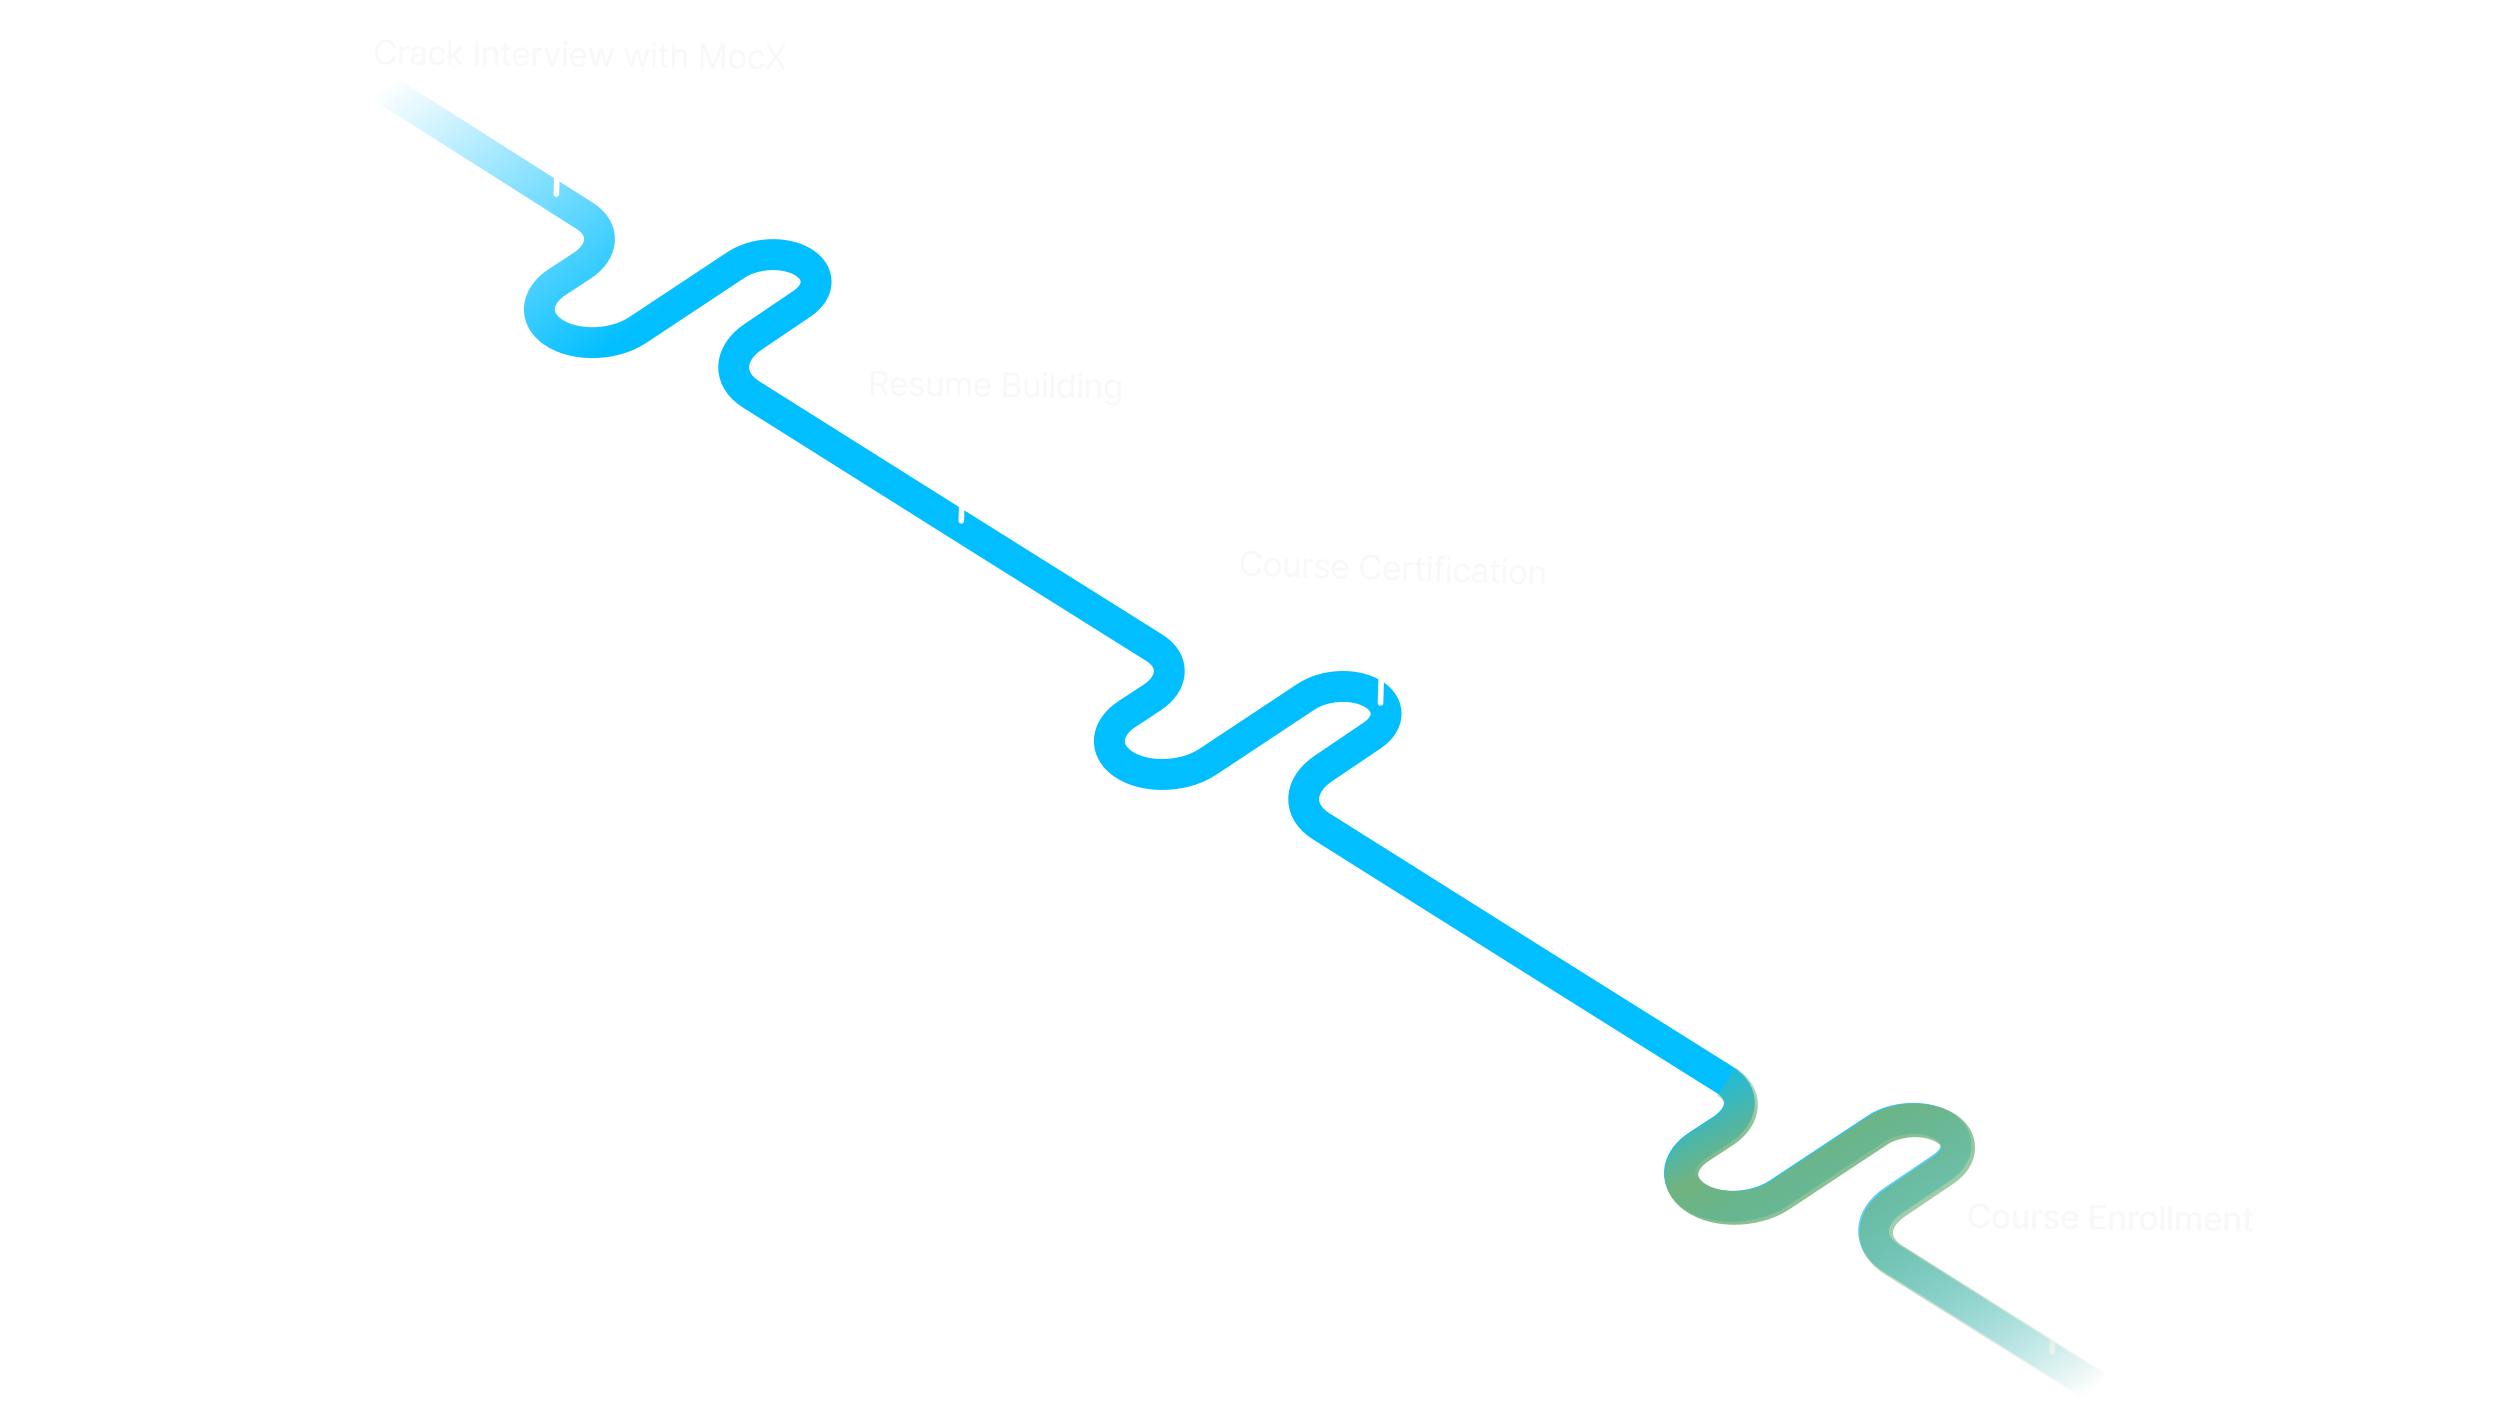 <svg width="890" height="501" viewBox="0 0 890 501" fill="none" xmlns="http://www.w3.org/2000/svg">
<path d="M136.309 31.216L208.162 76.85C215.544 81.539 215.11 89.426 207.184 94.622L198.384 100.391C191.227 105.082 189.94 112.038 195.315 116.966V116.966C202.37 123.433 217.634 123.694 226.978 117.508L262.04 94.293C268.661 89.909 279.198 89.402 285.677 93.156V93.156C292.217 96.946 292.159 103.645 285.548 108.113L268.183 119.848C259.173 125.937 258.821 135.025 267.387 140.417L339.033 185.512L410.949 230.612C418.391 235.28 417.992 243.187 410.052 248.392L401.301 254.129C394.145 258.82 392.857 265.777 398.233 270.704V270.704C405.288 277.171 420.552 277.432 429.895 271.246L464.957 248.031C471.579 243.647 482.115 243.14 488.595 246.894V246.894C495.135 250.684 495.077 257.383 488.466 261.851L471.1 273.586C462.09 279.675 461.739 288.763 470.304 294.155L498.454 311.872L541.95 339.25M541.951 339.25L614.022 384.447C621.375 389.058 620.913 396.923 612.985 402.12L604.396 407.751C597.143 412.506 595.797 419.534 601.191 424.478C608.235 430.935 623.52 431.138 632.941 424.9L667.766 401.842C674.452 397.416 685.025 396.873 691.498 400.624C698.045 404.417 697.93 411.167 691.241 415.687L674.025 427.322C665.017 433.409 664.594 442.461 673.068 447.795L701.375 465.612L744.872 492.989" stroke="url(#paint0_linear_303_2059)" stroke-width="11"/>
<g filter="url(#filter0_d_303_2059)">
<path d="M702.317 427.349L700.987 427.334C700.94 427.049 700.848 426.798 700.712 426.58C700.576 426.363 700.408 426.178 700.208 426.025C700.009 425.872 699.784 425.755 699.535 425.676C699.289 425.596 699.027 425.555 698.749 425.551C698.246 425.545 697.794 425.666 697.393 425.914C696.994 426.162 696.677 426.529 696.44 427.015C696.206 427.501 696.084 428.096 696.075 428.801C696.065 429.511 696.17 430.112 696.391 430.603C696.614 431.094 696.923 431.467 697.317 431.722C697.712 431.977 698.157 432.107 698.654 432.113C698.93 432.116 699.192 432.082 699.44 432.012C699.691 431.938 699.918 431.828 700.122 431.683C700.326 431.538 700.499 431.359 700.641 431.148C700.786 430.934 700.887 430.688 700.945 430.41L702.274 430.43C702.198 430.858 702.054 431.251 701.845 431.61C701.638 431.965 701.374 432.272 701.052 432.529C700.734 432.784 700.37 432.98 699.962 433.117C699.554 433.254 699.11 433.32 698.63 433.315C697.874 433.306 697.203 433.119 696.617 432.754C696.031 432.386 695.572 431.865 695.241 431.19C694.912 430.516 694.754 429.714 694.766 428.785C694.779 427.854 694.961 427.056 695.311 426.392C695.661 425.726 696.134 425.217 696.729 424.867C697.325 424.513 697.999 424.34 698.752 424.349C699.215 424.355 699.646 424.427 700.045 424.565C700.446 424.701 700.806 424.898 701.124 425.158C701.441 425.414 701.702 425.727 701.908 426.096C702.113 426.462 702.249 426.88 702.317 427.349ZM706.26 433.418C705.647 433.411 705.113 433.264 704.66 432.977C704.206 432.691 703.857 432.293 703.611 431.784C703.365 431.276 703.246 430.683 703.256 430.007C703.265 429.328 703.4 428.736 703.659 428.231C703.919 427.725 704.28 427.335 704.741 427.059C705.202 426.783 705.739 426.649 706.353 426.656C706.967 426.663 707.5 426.81 707.954 427.097C708.407 427.384 708.757 427.783 709.003 428.294C709.249 428.806 709.367 429.401 709.358 430.08C709.348 430.756 709.214 431.345 708.954 431.848C708.694 432.35 708.334 432.74 707.873 433.015C707.411 433.291 706.874 433.425 706.26 433.418ZM706.279 432.349C706.677 432.353 707.008 432.252 707.272 432.045C707.536 431.838 707.733 431.561 707.863 431.213C707.996 430.865 708.065 430.481 708.071 430.06C708.076 429.643 708.018 429.258 707.895 428.907C707.775 428.554 707.585 428.269 707.327 428.053C707.068 427.837 706.74 427.726 706.343 427.721C705.942 427.717 705.608 427.819 705.341 428.029C705.077 428.239 704.878 428.519 704.746 428.87C704.616 429.218 704.548 429.601 704.543 430.018C704.537 430.439 704.594 430.824 704.714 431.175C704.837 431.526 705.028 431.808 705.287 432.022C705.548 432.235 705.879 432.344 706.279 432.349ZM714.714 430.672L714.767 426.841L716.045 426.857L715.956 433.402L714.703 433.387L714.718 432.253L714.65 432.252C714.495 432.6 714.249 432.888 713.914 433.117C713.581 433.343 713.169 433.454 712.678 433.448C712.257 433.443 711.886 433.346 711.565 433.157C711.247 432.966 710.998 432.686 710.818 432.318C710.641 431.949 710.556 431.495 710.564 430.955L710.621 426.792L711.895 426.807L711.84 430.817C711.834 431.263 711.953 431.619 712.196 431.886C712.44 432.154 712.759 432.29 713.154 432.294C713.392 432.297 713.63 432.24 713.868 432.124C714.108 432.007 714.308 431.829 714.467 431.59C714.63 431.35 714.712 431.044 714.714 430.672ZM717.463 433.419L717.553 426.875L718.785 426.889L718.77 427.929L718.838 427.93C718.963 427.579 719.177 427.305 719.48 427.106C719.787 426.906 720.132 426.807 720.516 426.812C720.595 426.813 720.689 426.817 720.797 426.824C720.908 426.831 720.994 426.839 721.057 426.848L721.04 428.067C720.989 428.052 720.898 428.035 720.768 428.017C720.637 427.995 720.507 427.984 720.376 427.982C720.075 427.979 719.806 428.039 719.568 428.164C719.334 428.287 719.147 428.459 719.007 428.682C718.868 428.902 718.796 429.154 718.792 429.438L718.738 433.435L717.463 433.419ZM726.837 428.583L725.679 428.774C725.633 428.626 725.558 428.484 725.455 428.35C725.355 428.215 725.217 428.104 725.042 428.016C724.867 427.929 724.647 427.884 724.383 427.881C724.022 427.876 723.72 427.954 723.477 428.113C723.233 428.269 723.109 428.474 723.106 428.726C723.103 428.945 723.181 429.122 723.342 429.258C723.502 429.393 723.761 429.506 724.121 429.595L725.157 429.846C725.758 429.992 726.204 430.212 726.495 430.506C726.787 430.799 726.929 431.177 726.923 431.64C726.917 432.032 726.799 432.38 726.568 432.684C726.339 432.985 726.022 433.22 725.616 433.389C725.213 433.557 724.748 433.638 724.219 433.632C723.486 433.623 722.89 433.46 722.432 433.142C721.973 432.821 721.695 432.37 721.598 431.79L722.832 431.617C722.904 431.939 723.059 432.183 723.295 432.351C723.531 432.516 723.841 432.6 724.225 432.605C724.642 432.61 724.977 432.527 725.23 432.357C725.482 432.184 725.61 431.971 725.613 431.718C725.616 431.514 725.542 431.341 725.39 431.2C725.242 431.059 725.012 430.951 724.7 430.876L723.596 430.62C722.987 430.474 722.538 430.247 722.25 429.939C721.964 429.632 721.824 429.245 721.831 428.779C721.836 428.393 721.949 428.056 722.169 427.769C722.388 427.482 722.69 427.26 723.073 427.102C723.456 426.942 723.893 426.865 724.384 426.871C725.092 426.879 725.646 427.039 726.048 427.351C726.45 427.66 726.713 428.07 726.837 428.583ZM730.913 433.712C730.268 433.704 729.715 433.56 729.252 433.279C728.793 432.995 728.441 432.6 728.195 432.094C727.952 431.585 727.835 430.992 727.844 430.313C727.853 429.642 727.986 429.053 728.243 428.545C728.503 428.036 728.861 427.641 729.316 427.36C729.775 427.078 730.308 426.941 730.916 426.949C731.285 426.953 731.642 427.018 731.987 427.145C732.332 427.271 732.641 427.466 732.912 427.731C733.184 427.996 733.397 428.338 733.55 428.757C733.704 429.174 733.777 429.679 733.768 430.273L733.762 430.724L728.559 430.662L728.573 429.708L732.527 429.755C732.531 429.42 732.467 429.122 732.334 428.862C732.202 428.599 732.013 428.391 731.768 428.237C731.525 428.084 731.24 428.005 730.91 428.001C730.552 427.997 730.238 428.081 729.969 428.254C729.702 428.424 729.495 428.649 729.346 428.929C729.2 429.205 729.125 429.507 729.121 429.834L729.11 430.579C729.104 431.017 729.176 431.39 729.325 431.698C729.477 432.007 729.691 432.244 729.967 432.409C730.244 432.572 730.568 432.655 730.94 432.659C731.181 432.662 731.402 432.631 731.602 432.565C731.802 432.496 731.975 432.393 732.122 432.256C732.269 432.118 732.382 431.948 732.461 431.744L733.664 431.976C733.563 432.33 733.385 432.639 733.131 432.903C732.881 433.164 732.567 433.366 732.19 433.51C731.816 433.65 731.39 433.717 730.913 433.712ZM738.006 433.664L738.126 424.938L743.597 425.003L743.581 426.136L739.427 426.087L739.39 428.746L743.259 428.792L743.244 429.921L739.375 429.875L739.338 432.546L743.544 432.596L743.528 433.73L738.006 433.664ZM746.257 429.876L746.204 433.762L744.93 433.747L745.019 427.202L746.242 427.216L746.228 428.282L746.309 428.282C746.464 427.938 746.704 427.662 747.027 427.456C747.354 427.249 747.763 427.149 748.255 427.155C748.701 427.16 749.09 427.259 749.423 427.45C749.755 427.639 750.012 427.917 750.191 428.286C750.371 428.655 750.457 429.109 750.449 429.649L750.393 433.812L749.118 433.796L749.173 429.787C749.18 429.312 749.061 428.94 748.818 428.67C748.574 428.398 748.237 428.259 747.805 428.253C747.51 428.25 747.246 428.311 747.014 428.436C746.785 428.561 746.602 428.746 746.465 428.992C746.331 429.235 746.262 429.529 746.257 429.876ZM751.897 433.83L751.987 427.285L753.218 427.299L753.204 428.339L753.272 428.34C753.396 427.989 753.61 427.715 753.914 427.516C754.221 427.316 754.566 427.217 754.95 427.222C755.029 427.223 755.123 427.227 755.231 427.234C755.341 427.241 755.428 427.249 755.49 427.258L755.474 428.477C755.423 428.462 755.332 428.445 755.202 428.427C755.071 428.405 754.941 428.394 754.81 428.392C754.509 428.389 754.24 428.449 754.002 428.574C753.767 428.697 753.58 428.869 753.441 429.092C753.302 429.312 753.23 429.564 753.226 429.848L753.171 433.845L751.897 433.83ZM758.819 434.044C758.206 434.037 757.672 433.89 757.218 433.603C756.765 433.316 756.415 432.919 756.169 432.41C755.923 431.901 755.805 431.309 755.814 430.633C755.824 429.954 755.958 429.362 756.218 428.856C756.478 428.351 756.838 427.96 757.299 427.685C757.761 427.409 758.298 427.275 758.912 427.282C759.525 427.289 760.059 427.436 760.512 427.723C760.966 428.01 761.316 428.409 761.561 428.92C761.807 429.432 761.926 430.027 761.916 430.706C761.907 431.382 761.772 431.971 761.513 432.474C761.253 432.976 760.893 433.366 760.431 433.641C759.97 433.917 759.433 434.051 758.819 434.044ZM758.838 432.975C759.236 432.979 759.567 432.878 759.831 432.671C760.095 432.464 760.292 432.186 760.422 431.839C760.554 431.491 760.624 431.107 760.629 430.686C760.635 430.269 760.576 429.884 760.453 429.533C760.333 429.18 760.144 428.895 759.886 428.679C759.627 428.462 759.299 428.352 758.901 428.347C758.501 428.342 758.167 428.445 757.9 428.655C757.636 428.865 757.437 429.145 757.305 429.496C757.175 429.844 757.107 430.227 757.101 430.644C757.096 431.065 757.153 431.45 757.273 431.801C757.396 432.152 757.587 432.434 757.845 432.647C758.107 432.861 758.437 432.97 758.838 432.975ZM764.483 425.252L764.364 433.978L763.09 433.963L763.209 425.236L764.483 425.252ZM767.268 425.285L767.148 434.011L765.874 433.996L765.994 425.27L767.268 425.285ZM768.658 434.029L768.748 427.484L769.971 427.499L769.956 428.564L770.037 428.565C770.178 428.206 770.405 427.927 770.718 427.729C771.03 427.529 771.402 427.431 771.834 427.436C772.271 427.441 772.636 427.548 772.929 427.756C773.225 427.964 773.441 428.248 773.578 428.607L773.646 428.608C773.807 428.261 774.06 427.985 774.403 427.782C774.747 427.576 775.155 427.475 775.626 427.481C776.22 427.488 776.702 427.68 777.072 428.056C777.444 428.433 777.626 428.996 777.615 429.746L777.555 434.135L776.281 434.12L776.34 429.85C776.346 429.407 776.229 429.085 775.991 428.883C775.752 428.681 775.465 428.579 775.13 428.575C774.715 428.57 774.391 428.694 774.157 428.947C773.924 429.197 773.804 429.52 773.799 429.918L773.742 434.09L772.472 434.075L772.531 429.724C772.536 429.369 772.429 429.082 772.211 428.864C771.992 428.645 771.705 428.534 771.35 428.53C771.109 428.527 770.885 428.588 770.679 428.713C770.475 428.836 770.309 429.009 770.181 429.232C770.056 429.455 769.991 429.714 769.987 430.009L769.932 434.044L768.658 434.029ZM781.878 434.319C781.233 434.311 780.68 434.167 780.217 433.886C779.758 433.602 779.406 433.207 779.16 432.701C778.917 432.192 778.8 431.599 778.809 430.92C778.818 430.249 778.951 429.66 779.208 429.152C779.468 428.643 779.826 428.248 780.281 427.967C780.74 427.685 781.273 427.548 781.881 427.555C782.25 427.56 782.607 427.625 782.952 427.751C783.297 427.878 783.606 428.073 783.878 428.338C784.15 428.602 784.362 428.944 784.516 429.364C784.669 429.781 784.742 430.286 784.733 430.879L784.727 431.331L779.525 431.269L779.538 430.315L783.492 430.362C783.496 430.027 783.432 429.729 783.3 429.469C783.167 429.206 782.978 428.998 782.733 428.844C782.49 428.691 782.205 428.612 781.875 428.608C781.517 428.604 781.203 428.688 780.934 428.861C780.667 429.031 780.46 429.256 780.311 429.535C780.165 429.812 780.09 430.114 780.086 430.441L780.075 431.186C780.069 431.624 780.141 431.997 780.29 432.305C780.442 432.614 780.656 432.851 780.933 433.016C781.209 433.179 781.533 433.262 781.905 433.266C782.147 433.269 782.367 433.238 782.567 433.172C782.767 433.103 782.94 433 783.087 432.863C783.234 432.725 783.347 432.555 783.426 432.351L784.629 432.583C784.528 432.937 784.35 433.246 784.097 433.51C783.846 433.771 783.532 433.973 783.155 434.117C782.781 434.257 782.355 434.324 781.878 434.319ZM787.225 430.364L787.171 434.25L785.897 434.234L785.987 427.69L787.21 427.704L787.195 428.769L787.276 428.77C787.432 428.426 787.671 428.15 787.995 427.944C788.322 427.737 788.731 427.637 789.222 427.643C789.668 427.648 790.058 427.747 790.39 427.938C790.723 428.127 790.979 428.405 791.159 428.774C791.338 429.143 791.424 429.597 791.417 430.137L791.36 434.299L790.086 434.284L790.141 430.275C790.147 429.8 790.029 429.428 789.785 429.158C789.542 428.885 789.204 428.746 788.773 428.741C788.477 428.738 788.213 428.799 787.982 428.924C787.753 429.049 787.57 429.234 787.433 429.48C787.299 429.722 787.229 430.017 787.225 430.364ZM796.01 427.809L795.996 428.832L792.42 428.789L792.434 427.766L796.01 427.809ZM793.415 426.21L794.689 426.225L794.604 432.416C794.601 432.663 794.635 432.85 794.707 432.976C794.779 433.099 794.873 433.184 794.989 433.23C795.108 433.274 795.237 433.297 795.376 433.299C795.478 433.3 795.568 433.294 795.645 433.281C795.722 433.268 795.782 433.257 795.824 433.249L796.04 434.304C795.966 434.332 795.86 434.359 795.723 434.386C795.587 434.415 795.416 434.43 795.211 434.431C794.876 434.432 794.564 434.369 794.276 434.24C793.988 434.112 793.757 433.916 793.581 433.653C793.406 433.389 793.321 433.06 793.326 432.665L793.415 426.21Z" fill="#F7F8F8"/>
</g>
<path d="M310.046 140.752L310.166 132.025L313.114 132.06C313.796 132.068 314.354 132.192 314.788 132.43C315.223 132.665 315.542 132.986 315.747 133.392C315.952 133.797 316.05 134.257 316.043 134.772C316.036 135.286 315.925 135.74 315.709 136.136C315.494 136.531 315.167 136.839 314.729 137.061C314.292 137.281 313.735 137.386 313.059 137.378L310.672 137.35L310.685 136.395L313.038 136.423C313.503 136.429 313.879 136.365 314.165 136.232C314.454 136.099 314.664 135.909 314.795 135.66C314.929 135.409 314.999 135.109 315.004 134.759C315.008 134.41 314.947 134.104 314.82 133.841C314.693 133.578 314.487 133.374 314.202 133.228C313.917 133.08 313.539 133.003 313.067 132.997L311.21 132.975L311.103 140.764L310.046 140.752ZM314.208 136.881L316.301 140.826L315.074 140.812L313.014 136.866L314.208 136.881ZM320.053 141.007C319.422 141 318.88 140.854 318.427 140.57C317.976 140.284 317.631 139.887 317.39 139.382C317.153 138.873 317.039 138.284 317.048 137.613C317.057 136.943 317.188 136.353 317.439 135.845C317.693 135.334 318.042 134.937 318.486 134.656C318.934 134.371 319.453 134.233 320.043 134.24C320.384 134.244 320.72 134.304 321.051 134.422C321.382 134.54 321.682 134.728 321.951 134.987C322.22 135.243 322.433 135.581 322.589 136C322.745 136.42 322.819 136.935 322.811 137.546L322.805 137.972L317.76 137.912L317.772 137.042L321.794 137.09C321.799 136.721 321.73 136.391 321.586 136.099C321.445 135.808 321.241 135.576 320.974 135.406C320.709 135.235 320.395 135.147 320.031 135.143C319.631 135.138 319.283 135.233 318.987 135.429C318.695 135.621 318.468 135.874 318.308 136.188C318.147 136.501 318.064 136.838 318.06 137.199L318.052 137.779C318.045 138.273 318.124 138.693 318.29 139.039C318.459 139.382 318.695 139.644 319 139.827C319.304 140.007 319.659 140.099 320.065 140.104C320.33 140.107 320.569 140.073 320.783 140.002C321 139.928 321.187 139.816 321.346 139.667C321.504 139.516 321.627 139.327 321.716 139.101L322.683 139.385C322.577 139.713 322.401 140.001 322.156 140.248C321.911 140.492 321.61 140.682 321.253 140.817C320.896 140.949 320.496 141.013 320.053 141.007ZM328.796 135.895L327.889 136.14C327.835 135.989 327.753 135.841 327.644 135.698C327.538 135.552 327.392 135.431 327.206 135.335C327.02 135.239 326.78 135.189 326.488 135.186C326.087 135.181 325.752 135.269 325.482 135.451C325.216 135.629 325.08 135.859 325.077 136.141C325.073 136.391 325.161 136.589 325.341 136.736C325.521 136.883 325.803 137.007 326.188 137.108L327.157 137.359C327.74 137.508 328.173 137.73 328.456 138.026C328.739 138.319 328.877 138.695 328.871 139.152C328.866 139.527 328.753 139.861 328.533 140.154C328.316 140.446 328.015 140.676 327.629 140.842C327.243 141.008 326.796 141.088 326.288 141.081C325.62 141.074 325.069 140.922 324.636 140.627C324.202 140.332 323.931 139.906 323.822 139.347L324.78 139.12C324.866 139.474 325.034 139.74 325.285 139.919C325.538 140.098 325.871 140.19 326.283 140.195C326.751 140.201 327.125 140.106 327.403 139.91C327.684 139.712 327.827 139.472 327.831 139.191C327.834 138.963 327.757 138.772 327.6 138.617C327.443 138.459 327.2 138.339 326.872 138.259L325.784 137.99C325.187 137.841 324.75 137.615 324.472 137.314C324.198 137.009 324.064 136.631 324.07 136.18C324.075 135.81 324.184 135.485 324.395 135.203C324.609 134.922 324.897 134.702 325.26 134.545C325.626 134.387 326.039 134.311 326.499 134.316C327.147 134.324 327.654 134.472 328.019 134.761C328.387 135.049 328.646 135.427 328.796 135.895ZM334.317 138.364L334.37 134.495L335.376 134.507L335.286 141.052L334.28 141.04L334.296 139.932L334.227 139.932C334.07 140.262 333.827 140.542 333.5 140.771C333.173 140.997 332.762 141.107 332.268 141.102C331.859 141.097 331.497 141.003 331.181 140.82C330.865 140.635 330.619 140.359 330.442 139.993C330.265 139.624 330.181 139.162 330.188 138.605L330.245 134.446L331.251 134.458L331.195 138.549C331.188 139.026 331.317 139.408 331.58 139.696C331.846 139.983 332.188 140.129 332.605 140.134C332.855 140.137 333.11 140.076 333.371 139.951C333.634 139.827 333.855 139.633 334.035 139.371C334.217 139.109 334.312 138.773 334.317 138.364ZM336.924 141.072L337.014 134.527L337.985 134.538L337.971 135.561L338.056 135.562C338.197 135.214 338.421 134.946 338.728 134.756C339.035 134.564 339.401 134.47 339.827 134.475C340.259 134.48 340.617 134.583 340.901 134.782C341.188 134.979 341.41 135.253 341.567 135.604L341.636 135.605C341.808 135.269 342.063 135.003 342.401 134.808C342.739 134.611 343.142 134.515 343.611 134.52C344.196 134.527 344.672 134.716 345.039 135.087C345.406 135.455 345.585 136.024 345.574 136.794L345.514 141.174L344.509 141.162L344.569 136.782C344.575 136.299 344.448 135.952 344.187 135.742C343.925 135.531 343.616 135.424 343.258 135.42C342.797 135.414 342.439 135.549 342.182 135.824C341.926 136.097 341.795 136.445 341.789 136.868L341.73 141.129L340.708 141.117L340.769 136.634C340.774 136.262 340.658 135.961 340.419 135.731C340.181 135.498 339.871 135.379 339.491 135.375C339.229 135.372 338.984 135.438 338.755 135.575C338.529 135.711 338.344 135.902 338.202 136.148C338.062 136.39 337.99 136.672 337.986 136.993L337.93 141.084L336.924 141.072ZM349.891 141.363C349.261 141.355 348.718 141.209 348.265 140.926C347.814 140.639 347.469 140.243 347.229 139.737C346.991 139.228 346.877 138.639 346.886 137.969C346.895 137.298 347.026 136.709 347.277 136.2C347.531 135.689 347.88 135.293 348.325 135.011C348.772 134.727 349.291 134.588 349.882 134.595C350.222 134.599 350.558 134.66 350.889 134.777C351.22 134.895 351.52 135.083 351.789 135.342C352.058 135.598 352.271 135.936 352.427 136.355C352.583 136.775 352.657 137.29 352.649 137.901L352.643 138.327L347.598 138.267L347.61 137.398L351.632 137.446C351.638 137.076 351.568 136.746 351.424 136.454C351.284 136.163 351.079 135.932 350.812 135.761C350.547 135.59 350.233 135.503 349.869 135.498C349.469 135.493 349.121 135.589 348.825 135.784C348.533 135.977 348.306 136.23 348.146 136.543C347.985 136.857 347.903 137.194 347.898 137.554L347.89 138.134C347.883 138.628 347.962 139.048 348.128 139.394C348.297 139.737 348.533 140 348.838 140.182C349.142 140.362 349.497 140.454 349.904 140.459C350.168 140.462 350.407 140.428 350.621 140.357C350.838 140.283 351.025 140.171 351.184 140.023C351.342 139.871 351.465 139.682 351.554 139.456L352.522 139.74C352.415 140.069 352.239 140.356 351.994 140.603C351.749 140.848 351.448 141.037 351.091 141.172C350.734 141.304 350.334 141.368 349.891 141.363ZM357.236 141.314L357.355 132.587L360.406 132.624C361.014 132.631 361.514 132.742 361.906 132.957C362.298 133.169 362.588 133.452 362.777 133.807C362.965 134.158 363.056 134.547 363.051 134.973C363.045 135.348 362.974 135.657 362.838 135.9C362.704 136.143 362.528 136.334 362.31 136.473C362.095 136.613 361.862 136.715 361.611 136.78L361.61 136.865C361.877 136.886 362.144 136.983 362.411 137.156C362.679 137.33 362.901 137.577 363.079 137.897C363.256 138.218 363.342 138.608 363.335 139.068C363.329 139.505 363.225 139.898 363.021 140.245C362.817 140.592 362.5 140.865 362.068 141.064C361.636 141.264 361.077 141.359 360.389 141.351L357.236 141.314ZM358.306 140.389L360.402 140.414C361.092 140.422 361.584 140.294 361.878 140.031C362.174 139.764 362.325 139.439 362.33 139.056C362.334 138.761 362.262 138.487 362.115 138.235C361.968 137.981 361.756 137.776 361.48 137.622C361.204 137.466 360.875 137.385 360.495 137.381L358.347 137.355L358.306 140.389ZM358.36 136.435L360.32 136.458C360.638 136.462 360.926 136.403 361.183 136.281C361.443 136.159 361.65 135.985 361.804 135.76C361.96 135.534 362.041 135.268 362.045 134.961C362.05 134.578 361.921 134.251 361.658 133.981C361.394 133.708 360.973 133.568 360.393 133.561L358.399 133.537L358.36 136.435ZM368.861 138.776L368.914 134.907L369.92 134.919L369.83 141.464L368.824 141.452L368.84 140.344L368.771 140.343C368.613 140.674 368.371 140.953 368.044 141.182C367.717 141.409 367.306 141.519 366.812 141.513C366.403 141.508 366.041 141.414 365.725 141.231C365.409 141.046 365.163 140.77 364.986 140.404C364.809 140.036 364.725 139.573 364.732 139.016L364.789 134.858L365.795 134.87L365.739 138.96C365.732 139.437 365.861 139.82 366.124 140.107C366.39 140.394 366.732 140.54 367.149 140.545C367.399 140.548 367.654 140.487 367.915 140.363C368.178 140.238 368.399 140.044 368.579 139.782C368.761 139.52 368.855 139.185 368.861 138.776ZM371.468 141.483L371.558 134.938L372.563 134.95L372.474 141.495L371.468 141.483ZM372.084 133.854C371.888 133.851 371.72 133.782 371.579 133.647C371.442 133.512 371.375 133.351 371.377 133.163C371.38 132.976 371.452 132.816 371.593 132.684C371.736 132.552 371.906 132.488 372.102 132.49C372.298 132.492 372.465 132.561 372.603 132.696C372.743 132.832 372.812 132.993 372.809 133.18C372.806 133.368 372.733 133.527 372.589 133.659C372.448 133.791 372.28 133.856 372.084 133.854ZM375.236 132.8L375.117 141.527L374.111 141.515L374.231 132.788L375.236 132.8ZM379.224 141.712C378.679 141.705 378.199 141.562 377.786 141.281C377.372 140.998 377.05 140.602 376.822 140.094C376.593 139.582 376.483 138.98 376.493 138.287C376.502 137.6 376.628 137.004 376.871 136.502C377.113 135.999 377.447 135.612 377.871 135.342C378.295 135.071 378.783 134.939 379.334 134.946C379.76 134.951 380.096 135.026 380.341 135.171C380.589 135.313 380.777 135.474 380.905 135.655C381.037 135.832 381.138 135.979 381.211 136.093L381.296 136.094L381.34 132.873L382.346 132.885L382.226 141.611L381.255 141.6L381.268 140.594L381.149 140.593C381.074 140.711 380.966 140.86 380.827 141.041C380.689 141.218 380.492 141.376 380.237 141.515C379.982 141.651 379.645 141.717 379.224 141.712ZM379.373 140.81C379.777 140.815 380.119 140.714 380.4 140.507C380.681 140.297 380.897 140.006 381.047 139.633C381.197 139.257 381.276 138.821 381.282 138.327C381.289 137.838 381.224 137.41 381.087 137.042C380.95 136.671 380.744 136.382 380.468 136.174C380.192 135.963 379.85 135.855 379.441 135.85C379.015 135.845 378.658 135.95 378.371 136.166C378.087 136.378 377.871 136.67 377.724 137.04C377.58 137.408 377.505 137.822 377.498 138.282C377.492 138.748 377.557 139.172 377.694 139.554C377.834 139.934 378.043 140.237 378.321 140.465C378.602 140.69 378.953 140.805 379.373 140.81ZM384.003 141.632L384.093 135.088L385.099 135.1L385.009 141.644L384.003 141.632ZM384.619 134.003C384.423 134.001 384.255 133.932 384.115 133.797C383.978 133.661 383.91 133.5 383.913 133.313C383.915 133.125 383.987 132.965 384.128 132.834C384.272 132.702 384.442 132.637 384.638 132.639C384.834 132.642 385.001 132.71 385.138 132.846C385.278 132.981 385.347 133.142 385.345 133.33C385.342 133.517 385.269 133.677 385.125 133.809C384.984 133.94 384.815 134.005 384.619 134.003ZM387.706 137.739L387.653 141.676L386.647 141.664L386.737 135.119L387.708 135.131L387.694 136.153L387.779 136.154C387.937 135.824 388.174 135.559 388.489 135.362C388.804 135.161 389.209 135.063 389.703 135.069C390.147 135.074 390.533 135.17 390.863 135.356C391.193 135.539 391.448 135.814 391.627 136.183C391.807 136.549 391.893 137.01 391.885 137.567L391.828 141.726L390.823 141.714L390.879 137.623C390.886 137.109 390.758 136.707 390.495 136.417C390.232 136.124 389.867 135.975 389.401 135.969C389.08 135.965 388.792 136.031 388.538 136.168C388.286 136.304 388.086 136.505 387.937 136.77C387.789 137.035 387.712 137.358 387.706 137.739ZM396.068 144.367C395.583 144.361 395.166 144.294 394.818 144.165C394.47 144.038 394.182 143.873 393.951 143.669C393.724 143.467 393.544 143.252 393.41 143.023L394.219 142.47C394.308 142.59 394.422 142.728 394.559 142.883C394.696 143.041 394.884 143.178 395.124 143.295C395.367 143.414 395.686 143.476 396.081 143.481C396.609 143.487 397.047 143.365 397.394 143.113C397.741 142.861 397.918 142.463 397.926 141.918L397.944 140.588L397.859 140.587C397.783 140.706 397.676 140.852 397.538 141.026C397.402 141.198 397.206 141.351 396.952 141.484C396.7 141.615 396.361 141.677 395.935 141.672C395.406 141.666 394.934 141.535 394.517 141.28C394.103 141.025 393.777 140.658 393.539 140.178C393.304 139.698 393.191 139.117 393.2 138.435C393.21 137.764 393.336 137.182 393.578 136.688C393.821 136.191 394.154 135.808 394.578 135.541C395.002 135.27 395.49 135.138 396.041 135.145C396.467 135.15 396.804 135.225 397.052 135.37C397.303 135.512 397.494 135.673 397.625 135.854C397.759 136.032 397.862 136.178 397.935 136.292L398.037 136.293L398.051 135.254L399.023 135.265L398.931 141.998C398.923 142.56 398.789 143.016 398.528 143.365C398.271 143.717 397.926 143.973 397.495 144.133C397.067 144.295 396.591 144.373 396.068 144.367ZM396.084 140.771C396.487 140.775 396.829 140.687 397.11 140.506C397.391 140.324 397.606 140.061 397.756 139.716C397.905 139.372 397.984 138.958 397.99 138.475C397.997 138.003 397.931 137.586 397.794 137.224C397.657 136.861 397.451 136.576 397.175 136.368C396.9 136.161 396.557 136.054 396.148 136.049C395.722 136.044 395.365 136.148 395.078 136.361C394.794 136.573 394.579 136.86 394.432 137.222C394.287 137.584 394.212 137.987 394.206 138.43C394.2 138.884 394.266 139.287 394.403 139.638C394.543 139.986 394.752 140.262 395.031 140.464C395.312 140.663 395.663 140.766 396.084 140.771Z" fill="#F7F8F8"/>
<g filter="url(#filter1_d_303_2059)">
<path d="M134.914 12.931L133.858 12.918C133.799 12.614 133.694 12.345 133.541 12.113C133.39 11.881 133.205 11.686 132.986 11.527C132.769 11.365 132.528 11.243 132.262 11.16C131.996 11.078 131.719 11.035 131.429 11.031C130.9 11.025 130.42 11.153 129.987 11.415C129.558 11.677 129.213 12.066 128.953 12.583C128.696 13.1 128.562 13.736 128.552 14.492C128.541 15.247 128.658 15.886 128.9 16.409C129.146 16.932 129.48 17.329 129.903 17.602C130.328 17.874 130.805 18.013 131.333 18.019C131.623 18.023 131.902 17.986 132.17 17.91C132.438 17.833 132.683 17.718 132.903 17.565C133.127 17.408 133.317 17.216 133.474 16.988C133.633 16.757 133.746 16.491 133.813 16.191L134.87 16.203C134.784 16.648 134.634 17.046 134.419 17.395C134.204 17.745 133.938 18.042 133.622 18.285C133.306 18.526 132.953 18.707 132.562 18.831C132.174 18.954 131.76 19.013 131.32 19.008C130.575 18.999 129.916 18.809 129.341 18.439C128.767 18.068 128.318 17.546 127.995 16.871C127.672 16.197 127.516 15.4 127.529 14.479C127.542 13.559 127.719 12.765 128.06 12.099C128.402 11.433 128.865 10.921 129.449 10.564C130.034 10.208 130.698 10.034 131.442 10.043C131.883 10.048 132.295 10.117 132.68 10.249C133.067 10.382 133.415 10.573 133.724 10.824C134.034 11.072 134.291 11.373 134.496 11.728C134.702 12.08 134.841 12.481 134.914 12.931ZM136.2 18.947L136.289 12.402L137.261 12.413L137.247 13.402L137.315 13.403C137.439 13.08 137.659 12.82 137.974 12.622C138.289 12.424 138.643 12.327 139.035 12.332C139.109 12.333 139.201 12.335 139.312 12.34C139.422 12.344 139.506 12.349 139.563 12.355L139.549 13.378C139.515 13.369 139.437 13.355 139.315 13.337C139.196 13.316 139.07 13.304 138.936 13.303C138.618 13.299 138.333 13.362 138.081 13.493C137.832 13.62 137.634 13.8 137.486 14.031C137.341 14.259 137.266 14.521 137.262 14.817L137.205 18.959L136.2 18.947ZM142.384 19.174C141.969 19.169 141.594 19.086 141.258 18.926C140.922 18.763 140.657 18.531 140.462 18.23C140.267 17.927 140.173 17.562 140.179 17.136C140.184 16.761 140.262 16.458 140.413 16.227C140.564 15.993 140.764 15.81 141.013 15.68C141.262 15.549 141.536 15.453 141.835 15.391C142.137 15.327 142.44 15.276 142.745 15.24C143.143 15.194 143.466 15.159 143.714 15.137C143.964 15.111 144.146 15.066 144.261 15.002C144.378 14.938 144.438 14.826 144.44 14.664L144.441 14.63C144.447 14.209 144.336 13.881 144.109 13.645C143.885 13.41 143.541 13.289 143.078 13.284C142.598 13.278 142.22 13.379 141.945 13.586C141.669 13.793 141.474 14.015 141.36 14.252L140.411 13.9C140.586 13.504 140.818 13.197 141.105 12.979C141.395 12.758 141.71 12.605 142.049 12.521C142.391 12.434 142.727 12.393 143.056 12.397C143.267 12.399 143.508 12.428 143.78 12.482C144.055 12.534 144.319 12.638 144.572 12.794C144.829 12.951 145.04 13.185 145.206 13.496C145.373 13.808 145.452 14.224 145.445 14.744L145.386 19.056L144.38 19.044L144.392 18.158L144.341 18.157C144.271 18.298 144.156 18.449 143.994 18.609C143.833 18.769 143.619 18.904 143.354 19.015C143.088 19.125 142.765 19.178 142.384 19.174ZM142.55 18.272C142.948 18.277 143.284 18.203 143.559 18.05C143.836 17.897 144.046 17.698 144.189 17.452C144.334 17.207 144.409 16.948 144.413 16.675L144.425 15.754C144.382 15.805 144.288 15.851 144.142 15.892C144 15.93 143.834 15.963 143.646 15.992C143.461 16.019 143.281 16.042 143.104 16.063C142.931 16.08 142.79 16.096 142.682 16.109C142.42 16.14 142.175 16.192 141.947 16.266C141.721 16.337 141.538 16.447 141.397 16.596C141.258 16.742 141.187 16.943 141.184 17.199C141.179 17.548 141.305 17.814 141.561 17.996C141.82 18.175 142.149 18.267 142.55 18.272ZM149.674 19.243C149.061 19.236 148.534 19.085 148.095 18.79C147.656 18.495 147.321 18.092 147.089 17.58C146.857 17.069 146.746 16.487 146.755 15.833C146.764 15.169 146.894 14.584 147.145 14.078C147.4 13.569 147.749 13.175 148.193 12.893C148.64 12.608 149.159 12.47 149.75 12.477C150.21 12.482 150.624 12.572 150.991 12.747C151.358 12.922 151.657 13.164 151.889 13.474C152.12 13.783 152.262 14.143 152.313 14.553L151.307 14.541C151.235 14.242 151.068 13.976 150.807 13.742C150.549 13.506 150.198 13.386 149.755 13.38C149.363 13.376 149.018 13.474 148.719 13.675C148.424 13.873 148.191 14.156 148.022 14.523C147.855 14.887 147.768 15.317 147.761 15.811C147.754 16.317 147.828 16.758 147.982 17.135C148.138 17.512 148.362 17.806 148.651 18.017C148.944 18.227 149.289 18.335 149.687 18.34C149.948 18.343 150.186 18.3 150.4 18.212C150.615 18.124 150.797 17.995 150.947 17.827C151.097 17.658 151.205 17.455 151.271 17.217L152.276 17.229C152.214 17.614 152.069 17.961 151.84 18.268C151.614 18.572 151.317 18.813 150.948 18.99C150.582 19.165 150.157 19.249 149.674 19.243ZM154.486 16.778L154.486 15.533L154.691 15.536L157.594 12.655L158.838 12.67L155.745 15.719L155.66 15.718L154.486 16.778ZM153.516 19.153L153.636 10.426L154.641 10.438L154.522 19.165L153.516 19.153ZM157.675 19.202L155.163 15.933L155.888 15.243L158.953 19.218L157.675 19.202ZM164.322 10.553L164.203 19.28L163.146 19.267L163.266 10.541L164.322 10.553ZM167.041 15.376L166.987 19.313L165.981 19.301L166.071 12.756L167.042 12.768L167.028 13.79L167.114 13.791C167.272 13.461 167.508 13.197 167.823 12.999C168.139 12.798 168.543 12.7 169.038 12.706C169.481 12.712 169.867 12.807 170.197 12.993C170.527 13.176 170.782 13.452 170.962 13.82C171.141 14.186 171.227 14.647 171.22 15.204L171.163 19.363L170.157 19.351L170.213 15.26C170.22 14.746 170.092 14.344 169.829 14.054C169.566 13.761 169.202 13.612 168.736 13.606C168.415 13.602 168.127 13.669 167.872 13.805C167.62 13.941 167.42 14.142 167.271 14.407C167.123 14.672 167.046 14.995 167.041 15.376ZM175.732 12.871L175.721 13.724L172.329 13.683L172.341 12.831L175.732 12.871ZM173.351 11.275L174.356 11.287L174.271 17.525C174.267 17.809 174.305 18.022 174.386 18.165C174.469 18.306 174.576 18.401 174.706 18.45C174.838 18.497 174.979 18.522 175.127 18.524C175.237 18.525 175.328 18.52 175.399 18.51C175.471 18.497 175.528 18.486 175.57 18.478L175.763 19.384C175.694 19.408 175.598 19.433 175.476 19.457C175.353 19.484 175.198 19.496 175.011 19.494C174.727 19.491 174.449 19.426 174.178 19.301C173.91 19.175 173.688 18.987 173.513 18.735C173.34 18.483 173.256 18.166 173.261 17.785L173.351 11.275ZM179.623 19.6C178.993 19.593 178.451 19.447 177.997 19.163C177.546 18.876 177.201 18.48 176.961 17.974C176.723 17.466 176.609 16.876 176.618 16.206C176.628 15.536 176.758 14.946 177.009 14.438C177.263 13.927 177.613 13.53 178.057 13.248C178.504 12.964 179.023 12.825 179.614 12.832C179.955 12.836 180.29 12.897 180.621 13.015C180.952 13.132 181.252 13.321 181.521 13.579C181.791 13.836 182.003 14.173 182.159 14.593C182.316 15.012 182.39 15.527 182.381 16.138L182.375 16.564L177.33 16.504L177.342 15.635L181.365 15.683C181.37 15.314 181.3 14.983 181.157 14.692C181.016 14.4 180.811 14.169 180.544 13.998C180.279 13.828 179.965 13.74 179.601 13.736C179.201 13.731 178.853 13.826 178.558 14.022C178.265 14.214 178.039 14.467 177.878 14.781C177.718 15.094 177.635 15.431 177.63 15.792L177.622 16.371C177.615 16.866 177.695 17.286 177.86 17.631C178.029 17.974 178.266 18.237 178.57 18.42C178.874 18.599 179.23 18.692 179.636 18.697C179.9 18.7 180.139 18.666 180.353 18.594C180.57 18.52 180.758 18.409 180.916 18.26C181.074 18.109 181.198 17.92 181.286 17.694L182.254 17.978C182.147 18.306 181.971 18.594 181.726 18.841C181.481 19.085 181.181 19.275 180.824 19.41C180.467 19.542 180.067 19.605 179.623 19.6ZM183.661 19.512L183.751 12.967L184.722 12.978L184.709 13.967L184.777 13.968C184.901 13.645 185.12 13.385 185.435 13.187C185.751 12.989 186.104 12.893 186.496 12.897C186.57 12.898 186.662 12.901 186.773 12.905C186.884 12.909 186.968 12.914 187.024 12.921L187.01 13.943C186.976 13.934 186.898 13.921 186.776 13.902C186.657 13.881 186.531 13.869 186.398 13.868C186.079 13.864 185.794 13.927 185.543 14.058C185.294 14.186 185.095 14.365 184.947 14.596C184.802 14.825 184.727 15.087 184.723 15.382L184.667 19.524L183.661 19.512ZM193.562 13.084L191.052 19.6L190.03 19.587L187.699 13.014L188.79 13.027L190.525 18.264L190.593 18.265L192.471 13.071L193.562 13.084ZM194.596 19.642L194.686 13.097L195.691 13.109L195.602 19.654L194.596 19.642ZM195.212 12.012C195.016 12.01 194.848 11.941 194.708 11.806C194.57 11.671 194.503 11.51 194.505 11.322C194.508 11.135 194.58 10.975 194.721 10.843C194.865 10.711 195.035 10.646 195.231 10.649C195.427 10.651 195.593 10.72 195.731 10.855C195.871 10.99 195.94 11.152 195.937 11.339C195.934 11.527 195.861 11.686 195.717 11.818C195.576 11.95 195.408 12.015 195.212 12.012ZM199.982 19.842C199.351 19.835 198.809 19.689 198.355 19.405C197.905 19.119 197.559 18.723 197.319 18.217C197.082 17.708 196.968 17.119 196.977 16.448C196.986 15.778 197.116 15.189 197.367 14.68C197.622 14.169 197.971 13.773 198.415 13.491C198.862 13.207 199.381 13.068 199.972 13.075C200.313 13.079 200.649 13.14 200.98 13.257C201.31 13.375 201.61 13.563 201.88 13.822C202.149 14.078 202.362 14.416 202.518 14.835C202.674 15.255 202.748 15.77 202.74 16.381L202.734 16.807L197.689 16.747L197.701 15.877L201.723 15.925C201.728 15.556 201.659 15.226 201.515 14.934C201.374 14.643 201.17 14.412 200.902 14.241C200.638 14.07 200.323 13.982 199.96 13.978C199.559 13.973 199.211 14.069 198.916 14.264C198.624 14.457 198.397 14.71 198.236 15.023C198.076 15.336 197.993 15.674 197.988 16.034L197.98 16.614C197.974 17.108 198.053 17.528 198.219 17.874C198.387 18.217 198.624 18.48 198.928 18.662C199.233 18.842 199.588 18.934 199.994 18.939C200.258 18.942 200.497 18.908 200.711 18.837C200.928 18.763 201.116 18.651 201.274 18.503C201.433 18.351 201.556 18.162 201.644 17.936L202.612 18.22C202.505 18.549 202.33 18.836 202.085 19.083C201.84 19.328 201.539 19.517 201.182 19.652C200.825 19.784 200.425 19.848 199.982 19.842ZM205.502 19.772L203.598 13.203L204.654 13.216L206 18.244L206.069 18.244L207.535 13.25L208.609 13.263L209.921 18.273L209.989 18.274L211.472 13.297L212.529 13.31L210.445 19.831L209.456 19.819L208.094 14.774L207.991 14.773L206.491 19.784L205.502 19.772ZM218.218 19.923L216.314 13.355L217.37 13.367L218.717 18.395L218.785 18.396L220.251 13.402L221.325 13.414L222.637 18.425L222.705 18.425L224.188 13.448L225.245 13.461L223.161 19.982L222.173 19.97L220.81 14.925L220.707 14.924L219.207 19.935L218.218 19.923ZM226.281 20.019L226.37 13.474L227.376 13.486L227.286 20.031L226.281 20.019ZM226.897 12.39C226.701 12.387 226.533 12.319 226.392 12.183C226.255 12.048 226.188 11.887 226.19 11.699C226.193 11.512 226.264 11.352 226.406 11.22C226.549 11.089 226.719 11.024 226.915 11.026C227.111 11.028 227.278 11.097 227.415 11.232C227.556 11.368 227.624 11.529 227.622 11.716C227.619 11.904 227.546 12.064 227.402 12.195C227.261 12.327 227.093 12.392 226.897 12.39ZM231.86 13.54L231.849 14.392L228.457 14.352L228.468 13.499L231.86 13.54ZM229.478 11.943L230.484 11.955L230.399 18.193C230.395 18.477 230.433 18.691 230.514 18.834C230.597 18.974 230.703 19.069 230.834 19.119C230.966 19.166 231.107 19.19 231.254 19.192C231.365 19.193 231.456 19.189 231.527 19.178C231.599 19.165 231.656 19.154 231.698 19.146L231.89 20.052C231.822 20.077 231.726 20.101 231.604 20.125C231.481 20.152 231.326 20.165 231.139 20.162C230.855 20.159 230.577 20.095 230.306 19.969C230.038 19.844 229.816 19.655 229.641 19.403C229.468 19.151 229.384 18.834 229.389 18.454L229.478 11.943ZM234.279 16.177L234.226 20.114L233.22 20.102L233.339 11.375L234.345 11.387L234.301 14.592L234.386 14.593C234.544 14.256 234.778 13.991 235.088 13.796C235.4 13.598 235.813 13.502 236.328 13.508C236.774 13.513 237.163 13.607 237.496 13.79C237.828 13.97 238.085 14.245 238.264 14.613C238.447 14.979 238.534 15.443 238.527 16.006L238.47 20.164L237.464 20.152L237.52 16.062C237.527 15.542 237.398 15.139 237.132 14.851C236.869 14.561 236.5 14.413 236.025 14.408C235.696 14.404 235.4 14.47 235.136 14.606C234.876 14.742 234.669 14.943 234.514 15.208C234.363 15.473 234.285 15.796 234.279 16.177ZM243.532 11.497L244.793 11.512L247.66 18.791L247.762 18.792L250.827 11.584L252.088 11.599L251.969 20.325L250.98 20.313L251.071 13.683L250.986 13.682L248.168 20.28L247.213 20.268L244.577 13.606L244.492 13.605L244.401 20.235L243.412 20.223L243.532 11.497ZM256.404 20.514C255.813 20.507 255.297 20.36 254.855 20.074C254.415 19.788 254.074 19.39 253.831 18.881C253.591 18.373 253.475 17.78 253.485 17.104C253.494 16.423 253.626 15.829 253.88 15.323C254.137 14.818 254.489 14.427 254.936 14.151C255.386 13.875 255.906 13.741 256.497 13.748C257.088 13.755 257.603 13.902 258.042 14.188C258.484 14.475 258.825 14.874 259.066 15.385C259.309 15.897 259.425 16.493 259.416 17.175C259.407 17.851 259.274 18.44 259.017 18.943C258.763 19.446 258.411 19.835 257.961 20.111C257.514 20.387 256.995 20.521 256.404 20.514ZM256.417 19.611C256.865 19.616 257.236 19.506 257.529 19.279C257.822 19.052 258.041 18.752 258.185 18.379C258.329 18.006 258.404 17.6 258.41 17.163C258.416 16.726 258.352 16.317 258.218 15.938C258.084 15.558 257.874 15.25 257.588 15.014C257.301 14.777 256.933 14.657 256.484 14.651C256.036 14.646 255.665 14.758 255.372 14.987C255.079 15.217 254.86 15.52 254.716 15.896C254.571 16.272 254.496 16.679 254.49 17.116C254.484 17.554 254.548 17.961 254.682 18.337C254.816 18.714 255.027 19.019 255.313 19.253C255.6 19.486 255.968 19.606 256.417 19.611ZM263.36 20.597C262.746 20.59 262.22 20.439 261.781 20.144C261.341 19.849 261.006 19.445 260.774 18.934C260.543 18.423 260.431 17.84 260.44 17.187C260.449 16.522 260.58 15.937 260.831 15.432C261.085 14.923 261.434 14.528 261.878 14.247C262.326 13.962 262.845 13.823 263.435 13.831C263.896 13.836 264.309 13.926 264.676 14.101C265.043 14.276 265.342 14.518 265.574 14.828C265.806 15.137 265.947 15.497 265.998 15.907L264.993 15.895C264.92 15.595 264.753 15.329 264.492 15.096C264.234 14.86 263.883 14.739 263.44 14.734C263.048 14.729 262.703 14.828 262.405 15.029C262.109 15.227 261.877 15.509 261.707 15.877C261.54 16.241 261.453 16.671 261.446 17.165C261.439 17.671 261.513 18.112 261.667 18.489C261.824 18.866 262.047 19.16 262.337 19.37C262.629 19.581 262.974 19.689 263.372 19.694C263.634 19.697 263.871 19.654 264.086 19.566C264.3 19.478 264.482 19.349 264.632 19.18C264.782 19.012 264.89 18.808 264.956 18.571L265.962 18.582C265.899 18.968 265.754 19.314 265.525 19.622C265.3 19.926 265.002 20.166 264.633 20.344C264.267 20.518 263.843 20.603 263.36 20.597ZM267.969 11.788L270.169 15.445L270.237 15.446L272.536 11.842L273.781 11.857L270.977 16.188L273.661 20.584L272.417 20.569L270.216 16.98L270.148 16.979L267.849 20.514L266.605 20.499L269.477 16.17L266.724 11.773L267.969 11.788Z" fill="#F7F8F8"/>
</g>
<path d="M449.093 199.104L448.037 199.072C447.983 198.767 447.882 198.496 447.733 198.262C447.587 198.027 447.405 197.828 447.188 197.665C446.975 197.5 446.735 197.373 446.471 197.286C446.206 197.198 445.929 197.15 445.64 197.141C445.111 197.125 444.629 197.244 444.192 197.498C443.758 197.752 443.407 198.135 443.138 198.647C442.873 199.159 442.728 199.793 442.706 200.548C442.683 201.303 442.788 201.945 443.022 202.472C443.259 202.999 443.587 203.403 444.005 203.683C444.425 203.963 444.9 204.11 445.428 204.126C445.718 204.135 445.997 204.104 446.266 204.032C446.536 203.961 446.782 203.851 447.006 203.701C447.232 203.549 447.425 203.36 447.585 203.135C447.749 202.906 447.866 202.643 447.938 202.344L448.994 202.376C448.901 202.819 448.744 203.214 448.523 203.559C448.303 203.905 448.032 204.197 447.712 204.434C447.393 204.669 447.036 204.845 446.643 204.961C446.253 205.077 445.838 205.128 445.398 205.115C444.654 205.092 443.998 204.89 443.43 204.509C442.861 204.128 442.421 203.598 442.109 202.918C441.797 202.237 441.655 201.437 441.683 200.517C441.711 199.597 441.901 198.807 442.254 198.147C442.606 197.487 443.078 196.984 443.668 196.638C444.258 196.292 444.926 196.13 445.67 196.153C446.11 196.166 446.521 196.243 446.903 196.382C447.288 196.522 447.633 196.72 447.938 196.976C448.243 197.23 448.495 197.536 448.695 197.894C448.894 198.25 449.027 198.653 449.093 199.104ZM452.932 205.36C452.341 205.342 451.827 205.186 451.39 204.891C450.956 204.597 450.621 204.193 450.386 203.68C450.155 203.167 450.049 202.572 450.07 201.897C450.09 201.215 450.232 200.624 450.494 200.123C450.759 199.622 451.118 199.238 451.569 198.971C452.024 198.703 452.546 198.578 453.137 198.596C453.727 198.614 454.24 198.77 454.674 199.065C455.112 199.359 455.446 199.764 455.678 200.28C455.912 200.796 456.019 201.395 455.999 202.076C455.978 202.752 455.835 203.339 455.57 203.837C455.308 204.335 454.95 204.718 454.495 204.985C454.044 205.253 453.523 205.378 452.932 205.36ZM452.959 204.457C453.408 204.47 453.781 204.367 454.077 204.145C454.374 203.924 454.597 203.628 454.748 203.258C454.898 202.887 454.98 202.483 454.993 202.046C455.007 201.608 454.949 201.199 454.822 200.817C454.694 200.435 454.489 200.123 454.206 199.882C453.924 199.64 453.558 199.512 453.109 199.499C452.661 199.485 452.288 199.591 451.991 199.815C451.695 200.039 451.471 200.337 451.321 200.711C451.17 201.084 451.088 201.49 451.075 201.927C451.062 202.364 451.119 202.773 451.247 203.152C451.374 203.531 451.58 203.84 451.862 204.078C452.145 204.317 452.511 204.443 452.959 204.457ZM461.435 202.804L461.552 198.936L462.558 198.966L462.36 205.509L461.354 205.478L461.388 204.371L461.32 204.369C461.156 204.697 460.909 204.972 460.578 205.195C460.248 205.415 459.835 205.518 459.341 205.503C458.932 205.49 458.572 205.39 458.259 205.201C457.946 205.01 457.705 204.73 457.534 204.361C457.363 203.989 457.287 203.525 457.303 202.968L457.429 198.811L458.435 198.842L458.311 202.931C458.296 203.408 458.418 203.792 458.677 204.084C458.938 204.376 459.277 204.529 459.694 204.541C459.944 204.549 460.2 204.493 460.463 204.373C460.728 204.253 460.952 204.064 461.136 203.805C461.323 203.546 461.423 203.212 461.435 202.804ZM463.997 205.559L464.195 199.016L465.166 199.045L465.136 200.034L465.204 200.036C465.333 199.716 465.557 199.459 465.876 199.267C466.194 199.075 466.549 198.985 466.941 198.997C467.015 198.999 467.107 199.003 467.218 199.01C467.328 199.016 467.412 199.023 467.469 199.03L467.438 200.052C467.404 200.043 467.326 200.027 467.205 200.007C467.086 199.983 466.96 199.97 466.826 199.965C466.508 199.956 466.222 200.014 465.968 200.14C465.717 200.263 465.516 200.439 465.364 200.667C465.215 200.893 465.136 201.153 465.127 201.449L465.002 205.589L463.997 205.559ZM473.044 200.751L472.133 200.979C472.081 200.827 472.001 200.678 471.895 200.532C471.791 200.384 471.647 200.261 471.463 200.161C471.278 200.062 471.04 200.008 470.747 199.999C470.347 199.987 470.01 200.069 469.738 200.245C469.468 200.419 469.329 200.647 469.321 200.928C469.313 201.178 469.398 201.378 469.575 201.528C469.753 201.678 470.033 201.808 470.416 201.916L471.38 202.184C471.961 202.344 472.39 202.574 472.668 202.875C472.946 203.173 473.078 203.551 473.064 204.008C473.053 204.383 472.935 204.715 472.71 205.004C472.488 205.293 472.183 205.517 471.795 205.675C471.406 205.834 470.958 205.906 470.449 205.89C469.782 205.87 469.234 205.709 468.806 205.406C468.377 205.103 468.113 204.671 468.013 204.111L468.975 203.902C469.055 204.256 469.219 204.526 469.466 204.709C469.716 204.893 470.047 204.991 470.459 205.004C470.928 205.018 471.303 204.93 471.584 204.74C471.869 204.546 472.015 204.309 472.024 204.028C472.03 203.801 471.957 203.608 471.802 203.45C471.648 203.289 471.407 203.165 471.08 203.079L469.998 202.79C469.403 202.63 468.969 202.397 468.697 202.09C468.428 201.78 468.3 201.4 468.314 200.948C468.325 200.579 468.439 200.256 468.654 199.978C468.873 199.701 469.165 199.486 469.531 199.335C469.899 199.185 470.313 199.116 470.773 199.13C471.421 199.15 471.925 199.307 472.285 199.602C472.649 199.897 472.902 200.28 473.044 200.751ZM477.057 206.09C476.427 206.071 475.887 205.916 475.439 205.624C474.993 205.329 474.654 204.926 474.422 204.416C474.193 203.903 474.089 203.312 474.109 202.642C474.13 201.972 474.27 201.385 474.529 200.881C474.792 200.374 475.148 199.984 475.596 199.711C476.048 199.435 476.569 199.306 477.16 199.323C477.501 199.334 477.835 199.401 478.164 199.524C478.493 199.648 478.79 199.842 479.055 200.106C479.32 200.367 479.527 200.708 479.676 201.131C479.825 201.553 479.891 202.069 479.872 202.68L479.859 203.106L474.816 202.953L474.842 202.084L478.863 202.206C478.874 201.837 478.811 201.505 478.672 201.211C478.536 200.917 478.335 200.682 478.071 200.506C477.809 200.331 477.496 200.237 477.133 200.226C476.732 200.214 476.383 200.303 476.084 200.493C475.789 200.68 475.558 200.929 475.392 201.24C475.227 201.55 475.138 201.886 475.127 202.246L475.11 202.825C475.095 203.32 475.167 203.741 475.327 204.09C475.49 204.436 475.722 204.703 476.024 204.891C476.325 205.076 476.679 205.175 477.085 205.187C477.349 205.195 477.588 205.166 477.804 205.098C478.022 205.028 478.211 204.92 478.372 204.775C478.533 204.626 478.659 204.439 478.751 204.215L479.714 204.517C479.602 204.843 479.421 205.127 479.172 205.37C478.924 205.61 478.62 205.794 478.26 205.922C477.901 206.048 477.5 206.104 477.057 206.09ZM491.603 200.392L490.546 200.36C490.493 200.054 490.392 199.784 490.243 199.549C490.096 199.314 489.915 199.116 489.698 198.953C489.484 198.787 489.245 198.661 488.98 198.573C488.716 198.485 488.439 198.437 488.149 198.428C487.621 198.412 487.138 198.531 486.702 198.785C486.268 199.039 485.916 199.422 485.648 199.934C485.382 200.446 485.238 201.08 485.215 201.835C485.192 202.591 485.298 203.232 485.532 203.759C485.769 204.287 486.096 204.69 486.514 204.97C486.935 205.25 487.409 205.398 487.938 205.414C488.227 205.423 488.507 205.391 488.776 205.32C489.045 205.248 489.292 205.138 489.515 204.988C489.741 204.836 489.935 204.647 490.095 204.422C490.258 204.194 490.376 203.93 490.447 203.631L491.504 203.663C491.411 204.106 491.254 204.501 491.033 204.847C490.812 205.192 490.542 205.484 490.222 205.722C489.902 205.956 489.546 206.132 489.153 206.248C488.763 206.364 488.348 206.415 487.908 206.402C487.164 206.379 486.508 206.178 485.939 205.797C485.371 205.416 484.931 204.885 484.619 204.205C484.307 203.525 484.165 202.725 484.193 201.804C484.221 200.884 484.411 200.094 484.763 199.434C485.116 198.774 485.587 198.271 486.178 197.925C486.768 197.579 487.435 197.418 488.179 197.44C488.619 197.454 489.03 197.53 489.413 197.669C489.798 197.809 490.143 198.007 490.448 198.264C490.753 198.517 491.005 198.823 491.204 199.182C491.404 199.537 491.537 199.941 491.603 200.392ZM495.527 206.65C494.896 206.631 494.357 206.475 493.908 206.183C493.462 205.888 493.123 205.486 492.892 204.975C492.663 204.463 492.558 203.871 492.579 203.201C492.599 202.531 492.739 201.944 492.999 201.44C493.261 200.934 493.617 200.544 494.066 200.27C494.517 199.994 495.039 199.865 495.629 199.883C495.97 199.893 496.305 199.96 496.634 200.084C496.962 200.207 497.259 200.401 497.524 200.665C497.789 200.926 497.996 201.268 498.145 201.69C498.295 202.112 498.36 202.629 498.341 203.239L498.329 203.665L493.285 203.512L493.312 202.643L497.333 202.765C497.344 202.396 497.28 202.064 497.141 201.77C497.005 201.476 496.805 201.241 496.54 201.066C496.278 200.89 495.965 200.797 495.602 200.786C495.202 200.774 494.852 200.862 494.554 201.052C494.258 201.24 494.027 201.488 493.862 201.799C493.696 202.109 493.608 202.445 493.597 202.806L493.579 203.385C493.564 203.879 493.637 204.3 493.797 204.649C493.96 204.995 494.192 205.262 494.493 205.45C494.794 205.636 495.148 205.734 495.554 205.747C495.818 205.755 496.058 205.725 496.273 205.658C496.491 205.588 496.681 205.48 496.841 205.334C497.002 205.185 497.129 204.999 497.221 204.774L498.184 205.076C498.071 205.402 497.891 205.687 497.642 205.929C497.393 206.169 497.089 206.353 496.73 206.482C496.371 206.607 495.97 206.663 495.527 206.65ZM499.565 206.636L499.763 200.093L500.734 200.123L500.704 201.111L500.773 201.113C500.902 200.793 501.125 200.537 501.444 200.344C501.762 200.152 502.117 200.062 502.509 200.074C502.583 200.076 502.675 200.08 502.786 200.087C502.897 200.093 502.98 200.1 503.037 200.107L503.006 201.129C502.972 201.12 502.895 201.105 502.773 201.084C502.654 201.06 502.528 201.047 502.395 201.043C502.077 201.033 501.791 201.091 501.537 201.217C501.286 201.34 501.084 201.516 500.932 201.744C500.784 201.97 500.705 202.231 500.696 202.526L500.57 206.666L499.565 206.636ZM507.277 200.321L507.252 201.173L503.861 201.07L503.887 200.218L507.277 200.321ZM504.922 198.681L505.928 198.711L505.739 204.947C505.73 205.231 505.765 205.445 505.843 205.589C505.924 205.731 506.029 205.828 506.158 205.88C506.29 205.93 506.43 205.957 506.578 205.961C506.689 205.965 506.78 205.962 506.851 205.952C506.922 205.94 506.98 205.931 507.022 205.924L507.199 206.833C507.131 206.856 507.035 206.879 506.912 206.901C506.789 206.925 506.634 206.935 506.446 206.929C506.162 206.921 505.886 206.851 505.617 206.721C505.351 206.591 505.132 206.398 504.961 206.142C504.792 205.887 504.714 205.569 504.725 205.189L504.922 198.681ZM508.387 206.903L508.585 200.36L509.591 200.391L509.393 206.933L508.387 206.903ZM509.13 199.285C508.934 199.279 508.767 199.208 508.629 199.07C508.494 198.932 508.429 198.77 508.435 198.582C508.44 198.395 508.515 198.237 508.658 198.107C508.804 197.978 508.975 197.916 509.171 197.922C509.367 197.928 509.532 198 509.667 198.138C509.805 198.276 509.872 198.438 509.866 198.626C509.86 198.813 509.784 198.971 509.638 199.1C509.495 199.23 509.326 199.291 509.13 199.285ZM514.141 200.529L514.116 201.38L510.589 201.274L510.615 200.422L514.141 200.529ZM511.473 206.996L511.698 199.551C511.71 199.176 511.807 198.866 511.991 198.622C512.174 198.377 512.409 198.197 512.694 198.08C512.978 197.964 513.277 197.91 513.589 197.92C513.836 197.927 514.037 197.953 514.192 197.998C514.347 198.042 514.463 198.083 514.538 198.119L514.222 198.979C514.172 198.961 514.101 198.937 514.011 198.909C513.924 198.881 513.808 198.864 513.663 198.86C513.331 198.85 513.089 198.926 512.936 199.089C512.786 199.253 512.706 199.496 512.696 199.82L512.478 207.027L511.473 206.996ZM515.148 207.108L515.346 200.565L516.351 200.596L516.153 207.138L515.148 207.108ZM515.89 199.49C515.694 199.484 515.528 199.412 515.39 199.275C515.255 199.137 515.19 198.974 515.195 198.787C515.201 198.6 515.276 198.441 515.419 198.312C515.565 198.183 515.736 198.121 515.932 198.127C516.128 198.133 516.293 198.205 516.428 198.343C516.566 198.48 516.632 198.643 516.627 198.83C516.621 199.018 516.545 199.176 516.399 199.305C516.256 199.434 516.086 199.496 515.89 199.49ZM520.444 207.404C519.831 207.386 519.307 207.225 518.873 206.922C518.439 206.619 518.11 206.21 517.887 205.694C517.664 205.179 517.562 204.594 517.582 203.941C517.602 203.277 517.742 202.694 518.002 202.193C518.264 201.689 518.62 201.301 519.069 201.027C519.52 200.751 520.041 200.622 520.632 200.64C521.092 200.654 521.504 200.752 521.868 200.933C522.232 201.115 522.527 201.362 522.754 201.676C522.98 201.99 523.116 202.352 523.16 202.763L522.155 202.732C522.087 202.432 521.925 202.163 521.668 201.925C521.413 201.684 521.065 201.557 520.622 201.543C520.23 201.532 519.883 201.623 519.582 201.819C519.283 202.012 519.046 202.29 518.87 202.654C518.697 203.016 518.603 203.443 518.588 203.937C518.573 204.443 518.639 204.885 518.787 205.265C518.937 205.645 519.156 205.943 519.442 206.159C519.731 206.375 520.074 206.489 520.472 206.501C520.733 206.509 520.971 206.471 521.187 206.387C521.403 206.302 521.587 206.177 521.74 206.011C521.893 205.845 522.004 205.644 522.074 205.407L523.079 205.438C523.01 205.822 522.859 206.166 522.626 206.469C522.395 206.769 522.094 207.004 521.722 207.174C521.353 207.342 520.927 207.419 520.444 207.404ZM526.207 207.596C525.793 207.583 525.419 207.494 525.086 207.327C524.753 207.158 524.491 206.922 524.301 206.617C524.112 206.31 524.023 205.944 524.036 205.518C524.048 205.143 524.131 204.841 524.285 204.613C524.44 204.382 524.643 204.203 524.894 204.077C525.145 203.951 525.421 203.86 525.721 203.804C526.024 203.745 526.328 203.7 526.633 203.67C527.032 203.63 527.356 203.602 527.604 203.584C527.854 203.563 528.037 203.522 528.153 203.46C528.271 203.398 528.333 203.286 528.338 203.124L528.339 203.09C528.352 202.67 528.247 202.34 528.024 202.1C527.804 201.86 527.462 201.734 526.999 201.719C526.519 201.705 526.14 201.799 525.861 202.001C525.582 202.202 525.384 202.421 525.266 202.656L524.322 202.286C524.504 201.894 524.741 201.591 525.031 201.379C525.325 201.163 525.642 201.016 525.983 200.938C526.326 200.858 526.663 200.823 526.992 200.832C527.202 200.839 527.443 200.872 527.714 200.931C527.988 200.988 528.25 201.097 528.501 201.258C528.755 201.419 528.962 201.657 529.123 201.971C529.284 202.286 529.357 202.703 529.341 203.223L529.211 207.533L528.205 207.503L528.232 206.617L528.181 206.615C528.109 206.755 527.99 206.904 527.827 207.061C527.663 207.218 527.447 207.349 527.179 207.455C526.912 207.56 526.588 207.607 526.207 207.596ZM526.388 206.698C526.786 206.71 527.123 206.642 527.4 206.494C527.681 206.346 527.894 206.151 528.041 205.908C528.19 205.665 528.269 205.407 528.277 205.135L528.305 204.215C528.261 204.265 528.166 204.309 528.02 204.347C527.876 204.382 527.711 204.413 527.522 204.438C527.337 204.461 527.156 204.481 526.979 204.499C526.805 204.513 526.664 204.526 526.556 204.537C526.294 204.563 526.048 204.611 525.818 204.681C525.592 204.748 525.406 204.855 525.263 205.001C525.122 205.144 525.048 205.344 525.04 205.599C525.029 205.949 525.151 206.217 525.404 206.403C525.66 206.587 525.988 206.685 526.388 206.698ZM533.885 201.127L533.859 201.978L530.469 201.876L530.494 201.024L533.885 201.127ZM531.53 199.486L532.535 199.517L532.346 205.753C532.338 206.036 532.373 206.251 532.451 206.395C532.532 206.537 532.637 206.634 532.766 206.686C532.898 206.736 533.038 206.763 533.185 206.767C533.296 206.77 533.387 206.767 533.459 206.758C533.53 206.746 533.587 206.737 533.63 206.729L533.807 207.638C533.738 207.662 533.642 207.685 533.519 207.707C533.396 207.731 533.241 207.741 533.054 207.735C532.77 207.726 532.493 207.657 532.224 207.527C531.958 207.396 531.74 207.204 531.568 206.948C531.4 206.693 531.321 206.375 531.333 205.995L531.53 199.486ZM534.995 207.709L535.193 201.166L536.198 201.197L536 207.739L534.995 207.709ZM535.737 200.091C535.541 200.085 535.374 200.013 535.236 199.876C535.101 199.738 535.037 199.575 535.042 199.388C535.048 199.201 535.122 199.042 535.266 198.913C535.412 198.784 535.583 198.722 535.778 198.728C535.974 198.734 536.14 198.806 536.275 198.944C536.413 199.081 536.479 199.244 536.473 199.431C536.468 199.619 536.392 199.777 536.246 199.906C536.103 200.035 535.933 200.097 535.737 200.091ZM540.291 208.005C539.7 207.988 539.187 207.831 538.749 207.537C538.315 207.242 537.98 206.838 537.746 206.325C537.514 205.812 537.408 205.218 537.429 204.542C537.449 203.861 537.591 203.269 537.853 202.769C538.119 202.268 538.477 201.884 538.928 201.616C539.383 201.348 539.905 201.224 540.496 201.241C541.087 201.259 541.599 201.416 542.034 201.71C542.471 202.005 542.805 202.41 543.037 202.926C543.272 203.442 543.378 204.04 543.358 204.722C543.337 205.398 543.195 205.984 542.929 206.482C542.667 206.98 542.309 207.363 541.854 207.631C541.403 207.898 540.882 208.023 540.291 208.005ZM540.318 207.102C540.767 207.116 541.14 207.012 541.436 206.791C541.733 206.57 541.957 206.274 542.107 205.903C542.257 205.533 542.339 205.129 542.353 204.691C542.366 204.254 542.309 203.844 542.181 203.462C542.053 203.081 541.848 202.769 541.565 202.527C541.283 202.286 540.917 202.158 540.469 202.144C540.02 202.131 539.647 202.236 539.351 202.46C539.054 202.684 538.83 202.983 538.68 203.356C538.529 203.73 538.447 204.135 538.434 204.573C538.421 205.01 538.478 205.418 538.606 205.797C538.734 206.176 538.939 206.485 539.221 206.724C539.504 206.963 539.87 207.089 540.318 207.102ZM545.715 204.094L545.596 208.03L544.59 207.999L544.788 201.457L545.76 201.486L545.729 202.508L545.814 202.511C545.977 202.183 546.218 201.923 546.537 201.731C546.855 201.536 547.262 201.446 547.756 201.461C548.199 201.475 548.583 201.577 548.91 201.769C549.237 201.958 549.487 202.238 549.661 202.61C549.834 202.979 549.913 203.442 549.896 203.999L549.77 208.156L548.765 208.126L548.888 204.037C548.904 203.523 548.783 203.118 548.524 202.823C548.266 202.526 547.904 202.37 547.439 202.356C547.118 202.346 546.829 202.407 546.572 202.538C546.318 202.67 546.114 202.867 545.961 203.129C545.808 203.392 545.726 203.713 545.715 204.094Z" fill="#F7F8F8"/>
<ellipse cx="7.527" cy="7.592" rx="7.527" ry="7.592" transform="matrix(1 0.029 -0.032 1 724.232 443.052)" fill="white"/>
<path d="M730.558 481.214L731.277 458.448" stroke="white" stroke-width="2" stroke-linecap="round"/>
<ellipse cx="7.527" cy="7.592" rx="7.527" ry="7.592" transform="matrix(1 0.029 -0.032 1 485.125 213.112)" fill="white"/>
<path d="M491.451 250.273L492.17 227.507" stroke="white" stroke-width="2" stroke-linecap="round"/>
<ellipse cx="7.527" cy="7.592" rx="7.527" ry="7.592" transform="matrix(1 0.029 -0.032 1 335.887 147.238)" fill="white"/>
<path d="M342.212 185.399L342.932 162.634" stroke="white" stroke-width="2" stroke-linecap="round"/>
<ellipse cx="7.527" cy="7.592" rx="7.527" ry="7.592" transform="matrix(1 0.029 -0.032 1 191.73 30.919)" fill="white"/>
<path d="M198.056 69.079L198.775 46.314" stroke="white" stroke-width="2" stroke-linecap="round"/>
<path d="M614.533 384.99C621.926 389.619 621.51 397.487 613.597 402.669L605.025 408.283C597.786 413.024 596.478 420.052 601.911 425.011C609.006 431.486 624.32 431.723 633.723 425.504L668.479 402.513C675.151 398.099 685.741 397.58 692.248 401.347C698.828 405.157 698.753 411.909 692.078 416.416L674.897 428.018C665.908 434.088 665.537 443.143 674.058 448.499L702.522 466.387L746.259 493.874" stroke="url(#paint1_linear_303_2059)" stroke-width="12"/>
<defs>
<filter id="filter0_d_303_2059" x="694.705" y="424.303" width="109.455" height="16.185" filterUnits="userSpaceOnUse" color-interpolation-filters="sRGB">
<feFlood flood-opacity="0" result="BackgroundImageFix"/>
<feColorMatrix in="SourceAlpha" type="matrix" values="0 0 0 0 0 0 0 0 0 0 0 0 0 0 0 0 0 0 127 0" result="hardAlpha"/>
<feOffset dx="6" dy="4"/>
<feGaussianBlur stdDeviation="1"/>
<feComposite in2="hardAlpha" operator="out"/>
<feColorMatrix type="matrix" values="0 0 0 0 0 0 0 0 0 0 0 0 0 0 0 0 0 0 0.25 0"/>
<feBlend mode="normal" in2="BackgroundImageFix" result="effect1_dropShadow_303_2059"/>
<feBlend mode="normal" in="SourceGraphic" in2="effect1_dropShadow_303_2059" result="shape"/>
</filter>
<filter id="filter1_d_303_2059" x="127.467" y="9.843" width="154.318" height="16.894" filterUnits="userSpaceOnUse" color-interpolation-filters="sRGB">
<feFlood flood-opacity="0" result="BackgroundImageFix"/>
<feColorMatrix in="SourceAlpha" type="matrix" values="0 0 0 0 0 0 0 0 0 0 0 0 0 0 0 0 0 0 127 0" result="hardAlpha"/>
<feOffset dx="6" dy="4"/>
<feGaussianBlur stdDeviation="1"/>
<feComposite in2="hardAlpha" operator="out"/>
<feColorMatrix type="matrix" values="0 0 0 0 0 0 0 0 0 0 0 0 0 0 0 0 0 0 0.25 0"/>
<feBlend mode="normal" in2="BackgroundImageFix" result="effect1_dropShadow_303_2059"/>
<feBlend mode="normal" in="SourceGraphic" in2="effect1_dropShadow_303_2059" result="shape"/>
</filter>
<linearGradient id="paint0_linear_303_2059" x1="79.296" y1="74.464" x2="523.923" y2="660.596" gradientUnits="userSpaceOnUse">
<stop stop-color="#00BEFF" stop-opacity="0"/>
<stop offset="0.168" stop-color="#00BEFF"/>
<stop offset="0.802" stop-color="#00BEFF"/>
<stop offset="1" stop-color="#00BEFF" stop-opacity="0"/>
</linearGradient>
<linearGradient id="paint1_linear_303_2059" x1="569.261" y1="360.242" x2="660.283" y2="541.158" gradientUnits="userSpaceOnUse">
<stop offset="0.142" stop-color="#71B37F" stop-opacity="0"/>
<stop offset="0.339" stop-color="#71B37F"/>
<stop offset="0.993" stop-color="#71B37F" stop-opacity="0"/>
</linearGradient>
</defs>
</svg>
